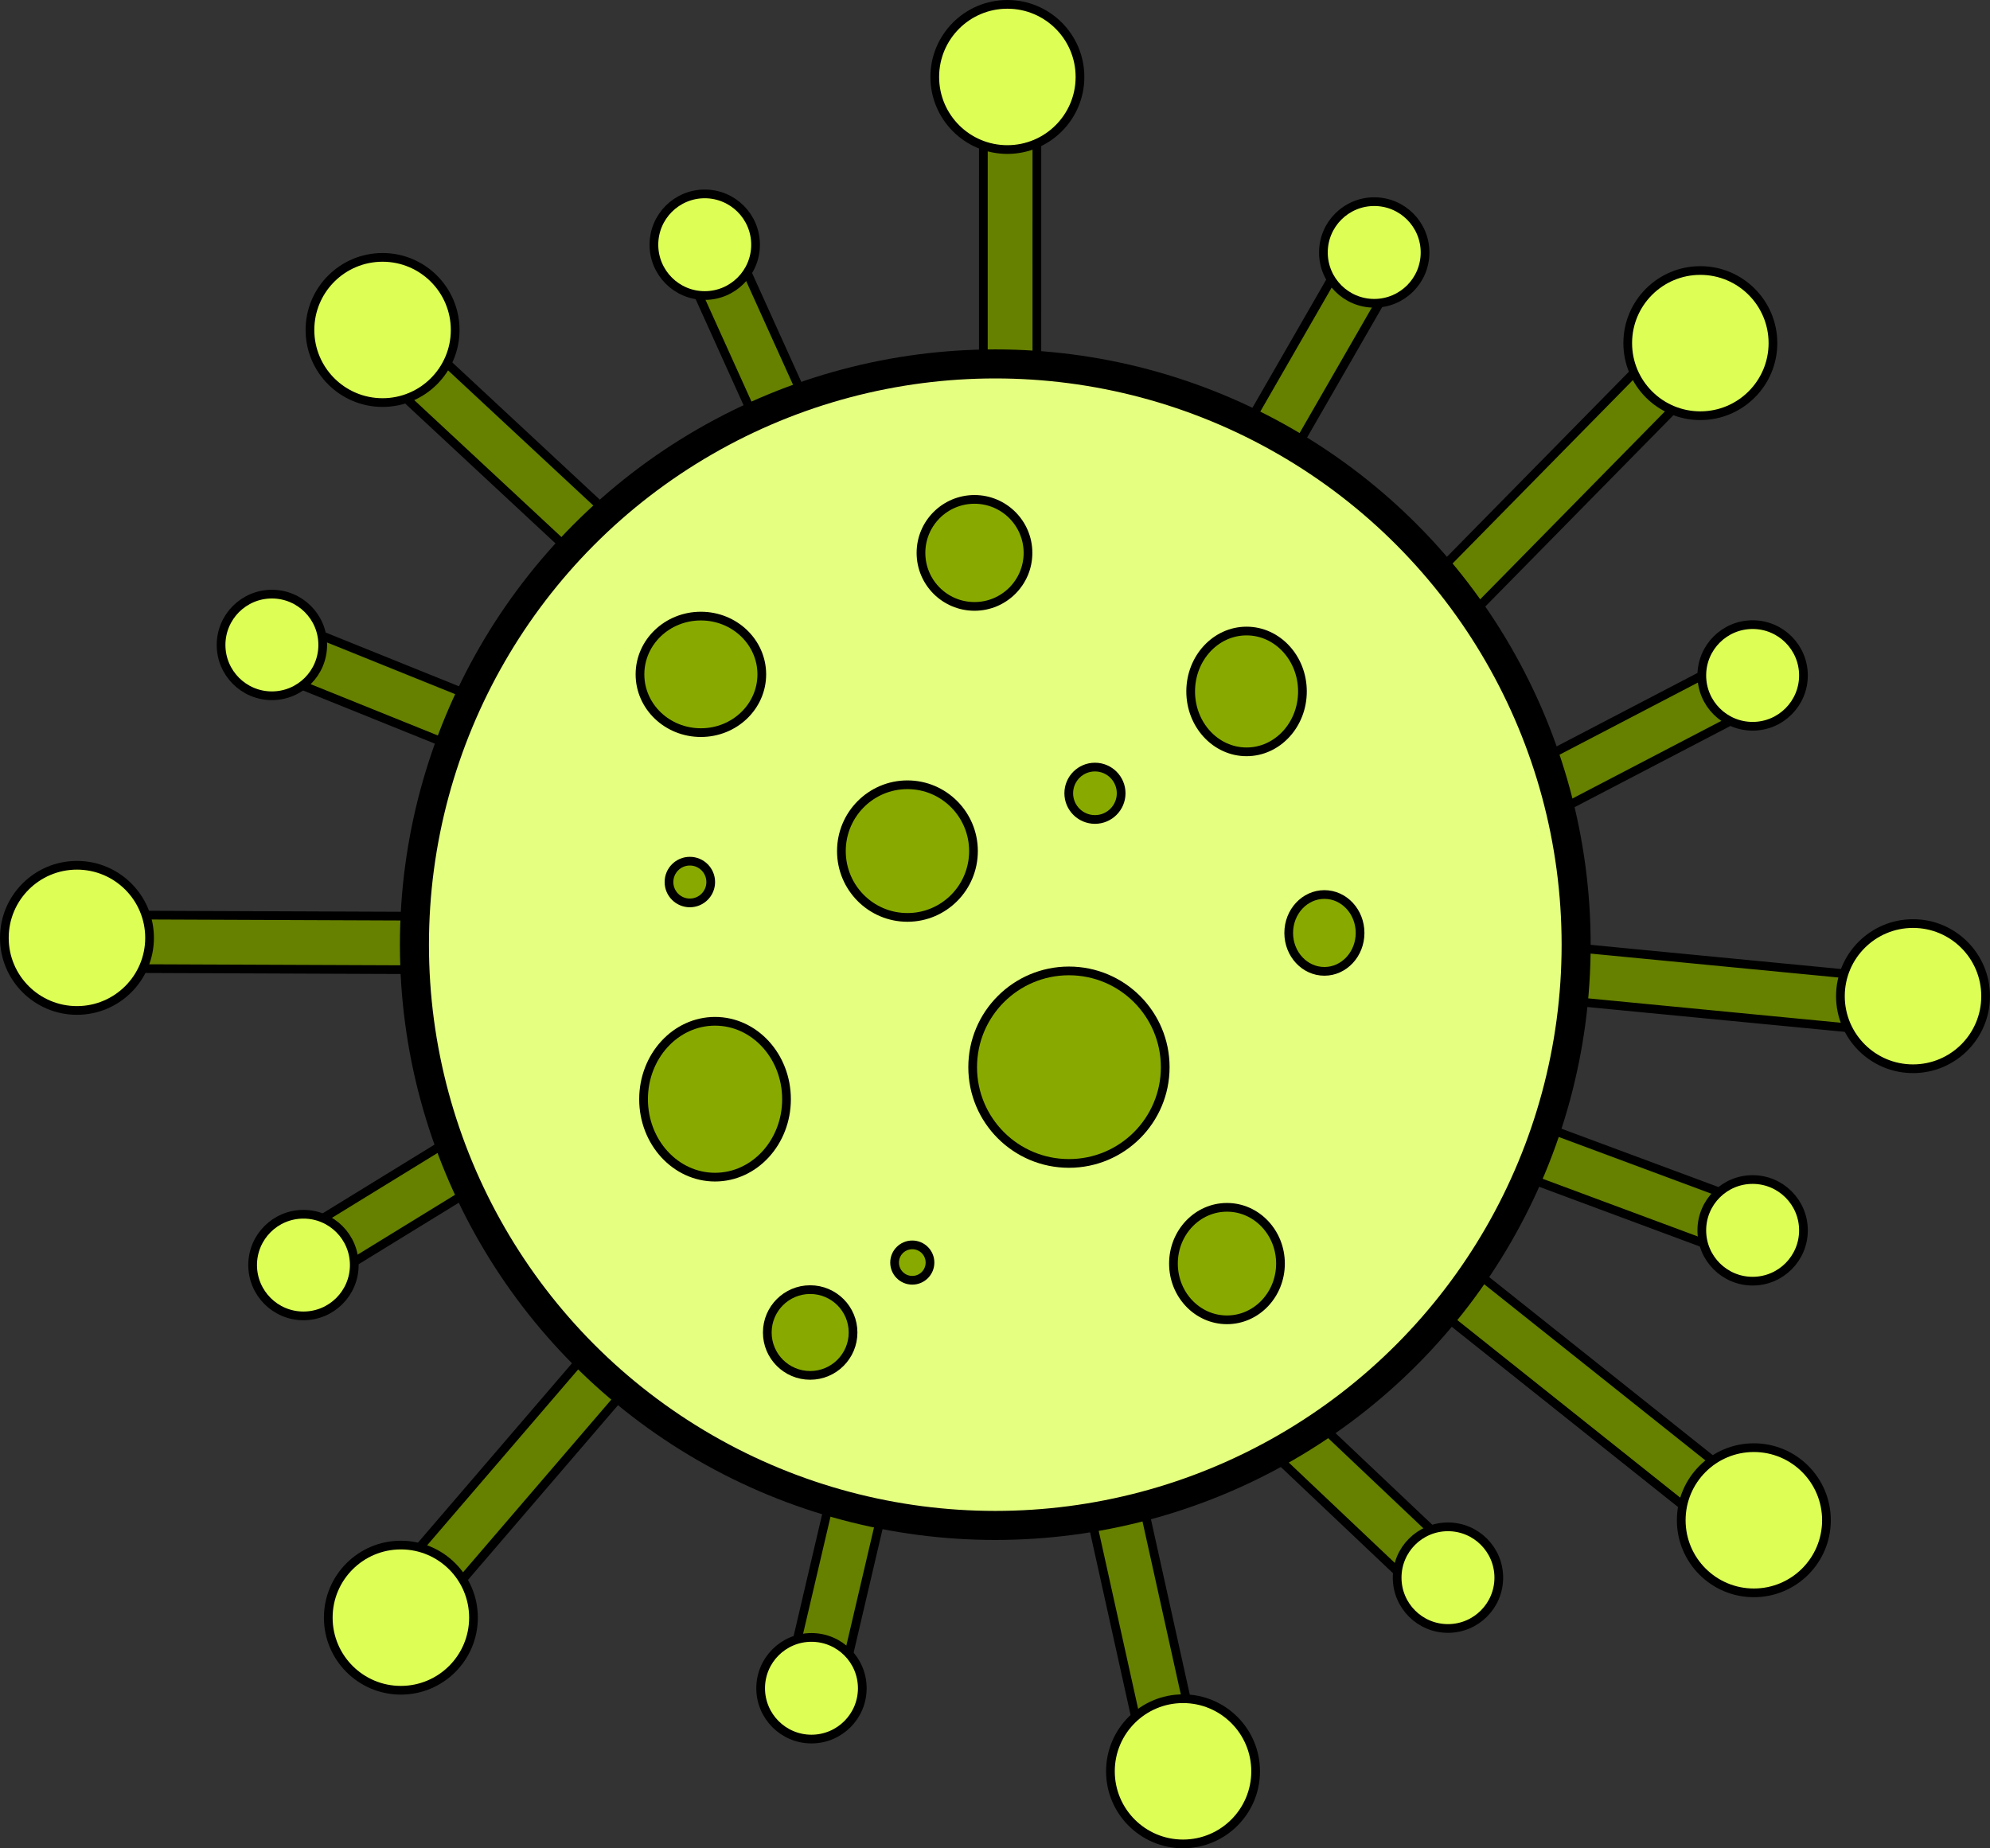<?xml version="1.0" encoding="UTF-8" standalone="no"?>
<!-- Created with Inkscape (http://www.inkscape.org/) -->

<svg
   xmlns:dc="http://purl.org/dc/elements/1.1/"
   xmlns:cc="http://creativecommons.org/ns#"
   xmlns:rdf="http://www.w3.org/1999/02/22-rdf-syntax-ns#"
   xmlns:svg="http://www.w3.org/2000/svg"
   xmlns="http://www.w3.org/2000/svg"
   xmlns:sodipodi="http://sodipodi.sourceforge.net/DTD/sodipodi-0.dtd"
   xmlns:inkscape="http://www.inkscape.org/namespaces/inkscape"
   width="137.039mm"
   height="127.3mm"
   viewBox="0 0 137.039 127.3"
   version="1.1"
   id="svg3763"
   inkscape:version="0.92.5 (2060ec1f9f, 2020-04-08)"
   sodipodi:docname="icon.svg"
   inkscape:export-filename="C:\Users\Lucien\Documents\Inkspace\drawing.png"
   inkscape:export-xdpi="96"
   inkscape:export-ydpi="96">
  <rect x="0" y="0" width="137.039" height="127.3" fill="#333333" stroke="none"/>
  <defs
     id="defs3757" />
  <sodipodi:namedview
     id="base"
     pagecolor="#ffffff"
     bordercolor="#666666"
     borderopacity="1.0"
     inkscape:pageopacity="0.0"
     inkscape:pageshadow="2"
     inkscape:zoom="1.979899"
     inkscape:cx="119.02495"
     inkscape:cy="196.62425"
     inkscape:document-units="mm"
     inkscape:current-layer="layer1"
     showgrid="false"
     inkscape:window-width="2560"
     inkscape:window-height="1361"
     inkscape:window-x="2391"
     inkscape:window-y="41"
     inkscape:window-maximized="1" />
  <g
     inkscape:label="Layer 1"
     inkscape:groupmode="layer"
     id="layer1"
     transform="translate(-36.461,-83.435)">
    <rect
       id="rect3771"
       width="28.159"
       height="3.685"
       x="98.099"
       y="96.043"
       style="stroke-width:0.6;fill:#668000;stroke-miterlimit:4;stroke-dasharray:none;stroke:#000000;stroke-opacity:1"
       ry="1.843"
       transform="rotate(21.972)" />
    <rect
       id="rect3771-0"
       width="28.159"
       height="3.685"
       x="116.542"
       y="33.599"
       style="stroke-width:0.6;fill:#668000;stroke-miterlimit:4;stroke-dasharray:none;stroke:#000000;stroke-opacity:1"
       ry="1.843"
       transform="rotate(42.939)" />
    <rect
       id="rect3771-5"
       width="59.153"
       height="3.686"
       x="46.607"
       y="146.269"
       style="fill:#668000;stroke-width:0.6;stroke-miterlimit:4;stroke-dasharray:none;stroke:#000000;stroke-opacity:1"
       ry="1.843"
       transform="matrix(1,0.004,-0.015,1,0,0)" />
    <rect
       id="rect3771-4"
       width="28.159"
       height="3.685"
       x="126.606"
       y="-38.016"
       style="stroke-width:0.6;fill:#668000;stroke-miterlimit:4;stroke-dasharray:none;stroke:#000000;stroke-opacity:1"
       ry="1.843"
       transform="rotate(65.68)" />
    <rect
       id="rect3771-4-0"
       width="28.159"
       height="3.685"
       x="87.689"
       y="-107.871"
       style="stroke-width:0.6;fill:#668000;stroke-miterlimit:4;stroke-dasharray:none;stroke:#000000;stroke-opacity:1"
       ry="1.843"
       transform="rotate(90.004)" />
    <rect
       id="rect3771-4-0-6"
       width="28.159"
       height="3.685"
       x="22.733"
       y="-165.966"
       style="stroke-width:0.6;fill:#668000;stroke-miterlimit:4;stroke-dasharray:none;stroke:#000000;stroke-opacity:1"
       ry="1.843"
       transform="rotate(119.923)" />
    <rect
       id="rect3771-4-0-6-5"
       width="28.159"
       height="3.685"
       x="-31.597"
       y="-186.42"
       style="stroke-width:0.6;fill:#668000;stroke-miterlimit:4;stroke-dasharray:none;stroke:#000000;stroke-opacity:1"
       ry="1.843"
       transform="rotate(134.507)" />
    <rect
       id="rect3771-4-0-6-5-5"
       width="28.159"
       height="3.685"
       x="-78.727"
       y="-189.965"
       style="stroke-width:0.6;fill:#668000;stroke-miterlimit:4;stroke-dasharray:none;stroke:#000000;stroke-opacity:1"
       ry="1.843"
       transform="rotate(152.465)" />
    <rect
       id="rect3771-4-0-6-5-5-8"
       width="28.159"
       height="3.685"
       x="-181.373"
       y="-137.783"
       style="stroke-width:0.6;fill:#668000;stroke-miterlimit:4;stroke-dasharray:none;stroke:#000000;stroke-opacity:1"
       ry="1.843"
       transform="rotate(-174.487)" />
    <rect
       id="rect3771-4-0-6-5-5-8-1"
       width="28.159"
       height="3.685"
       x="-205.518"
       y="-104.887"
       style="stroke-width:0.6;fill:#668000;stroke-miterlimit:4;stroke-dasharray:none;stroke:#000000;stroke-opacity:1"
       ry="1.843"
       transform="rotate(-159.608)" />
    <rect
       id="rect3771-4-0-6-5-5-8-1-5"
       width="28.159"
       height="3.685"
       x="-239.993"
       y="-51.42"
       style="stroke-width:0.6;fill:#668000;stroke-miterlimit:4;stroke-dasharray:none;stroke:#000000;stroke-opacity:1"
       ry="1.843"
       transform="rotate(-141.457)" />
    <rect
       id="rect3771-4-0-6-5-5-8-1-5-2"
       width="28.159"
       height="3.685"
       x="-231.068"
       y="-47.929"
       style="stroke-width:0.6;fill:#668000;stroke-miterlimit:4;stroke-dasharray:none;stroke:#000000;stroke-opacity:1"
       ry="1.843"
       transform="rotate(-136.56)" />
    <rect
       id="rect3771-4-0-6-5-5-8-1-5-2-7"
       width="28.159"
       height="3.685"
       x="-226.544"
       y="68.332"
       style="stroke-width:0.6;fill:#668000;stroke-miterlimit:4;stroke-dasharray:none;stroke:#000000;stroke-opacity:1"
       ry="1.843"
       transform="rotate(-102.487)"
       inkscape:transform-center-x="-17.123676"
       inkscape:transform-center-y="22.077329" />
    <rect
       id="rect3771-4-0-6-5-5-8-1-5-2-7-8"
       width="28.159"
       height="3.685"
       x="-173.403"
       y="133.709"
       style="stroke-width:0.6;fill:#668000;stroke-miterlimit:4;stroke-dasharray:none;stroke:#000000;stroke-opacity:1"
       ry="1.843"
       transform="rotate(-76.827)"
       inkscape:transform-center-x="0.2947938"
       inkscape:transform-center-y="1.6928315" />
    <rect
       id="rect3771-4-0-6-5-5-8-1-5-2-7-8-2"
       width="28.159"
       height="3.685"
       x="-106.59"
       y="173.363"
       style="stroke-width:0.6;fill:#668000;stroke-miterlimit:4;stroke-dasharray:none;stroke:#000000;stroke-opacity:1"
       ry="1.843"
       transform="rotate(-49.353)"
       inkscape:transform-center-x="1.0425401"
       inkscape:transform-center-y="1.3659039" />
    <rect
       id="rect3771-4-0-6-5-5-8-1-5-2-7-8-2-5"
       width="28.159"
       height="3.685"
       x="-39.831"
       y="173.311"
       style="stroke-width:0.6;fill:#668000;stroke-miterlimit:4;stroke-dasharray:none;stroke:#000000;stroke-opacity:1"
       ry="1.843"
       transform="rotate(-31.566)"
       inkscape:transform-center-x="1.4099618"
       inkscape:transform-center-y="0.98213398" />
    <circle
       style="fill:#ddff55;stroke:#000000;stroke-width:0.6;stroke-miterlimit:4;stroke-dasharray:none;stroke-opacity:1"
       id="path16076"
       cx="41.761"
       cy="148.031"
       r="5" />
    <circle
       style="fill:#ddff55;stroke:#000000;stroke-width:0.6;stroke-miterlimit:4;stroke-dasharray:none;stroke-opacity:1"
       id="path16076-7"
       cx="62.806"
       cy="106.162"
       r="5" />
    <circle
       style="fill:#ddff55;stroke:#000000;stroke-width:0.6;stroke-miterlimit:4;stroke-dasharray:none;stroke-opacity:1"
       id="path16076-7-9"
       cx="105.833"
       cy="88.735"
       r="5" />
    <circle
       style="fill:#ddff55;stroke:#000000;stroke-width:0.6;stroke-miterlimit:4;stroke-dasharray:none;stroke-opacity:1"
       id="path16076-7-9-3"
       cx="153.553"
       cy="107.067"
       r="5" />
    <circle
       style="fill:#ddff55;stroke:#000000;stroke-width:0.6;stroke-miterlimit:4;stroke-dasharray:none;stroke-opacity:1"
       id="path16076-7-9-3-0"
       cx="168.199"
       cy="152.046"
       r="5" />
    <circle
       style="fill:#ddff55;stroke:#000000;stroke-width:0.6;stroke-miterlimit:4;stroke-dasharray:none;stroke-opacity:1"
       id="path16076-7-9-3-0-6"
       cx="157.238"
       cy="188.143"
       r="5" />
    <circle
       style="fill:#ddff55;stroke:#000000;stroke-width:0.6;stroke-miterlimit:4;stroke-dasharray:none;stroke-opacity:1"
       id="path16076-7-9-3-0-6-6"
       cx="117.929"
       cy="205.435"
       r="5" />
    <circle
       style="fill:#ddff55;stroke:#000000;stroke-width:0.6;stroke-miterlimit:4;stroke-dasharray:none;stroke-opacity:1"
       id="path16076-7-9-3-0-6-6-2"
       cx="64.067"
       cy="194.852"
       r="5" />
    <circle
       style="fill:#ddff55;stroke:#000000;stroke-width:0.6;stroke-miterlimit:4;stroke-dasharray:none;stroke-opacity:1"
       id="path16076-7-9-3-0-6-6-2-1"
       cx="57.358"
       cy="170.567"
       r="3.5" />
    <circle
       style="fill:#ddff55;stroke:#000000;stroke-width:0.6;stroke-miterlimit:4;stroke-dasharray:none;stroke-opacity:1"
       id="path16076-7-9-3-0-6-6-2-1-7"
       cx="55.185"
       cy="127.856"
       r="3.5" />
    <circle
       style="fill:#ddff55;stroke:#000000;stroke-width:0.6;stroke-miterlimit:4;stroke-dasharray:none;stroke-opacity:1"
       id="path16076-7-9-3-0-6-6-2-1-7-6"
       cx="84.992"
       cy="100.29"
       r="3.5" />
    <circle
       style="fill:#ddff55;stroke:#000000;stroke-width:0.6;stroke-miterlimit:4;stroke-dasharray:none;stroke-opacity:1"
       id="path16076-7-9-3-0-6-6-2-1-7-6-2"
       cx="131.096"
       cy="100.824"
       r="3.5" />
    <circle
       style="fill:#ddff55;stroke:#000000;stroke-width:0.6;stroke-miterlimit:4;stroke-dasharray:none;stroke-opacity:1"
       id="path16076-7-9-3-0-6-6-2-1-7-6-2-3"
       cx="157.154"
       cy="129.957"
       r="3.5" />
    <circle
       style="fill:#ddff55;stroke:#000000;stroke-width:0.6;stroke-miterlimit:4;stroke-dasharray:none;stroke-opacity:1"
       id="path16076-7-9-3-0-6-6-2-1-7-6-2-3-3"
       cx="157.154"
       cy="168.176"
       r="3.5" />
    <circle
       style="fill:#ddff55;stroke:#000000;stroke-width:0.6;stroke-miterlimit:4;stroke-dasharray:none;stroke-opacity:1"
       id="path16076-7-9-3-0-6-6-2-1-7-6-2-3-3-7"
       cx="136.174"
       cy="192.097"
       r="3.5" />
    <circle
       style="fill:#ddff55;stroke:#000000;stroke-width:0.6;stroke-miterlimit:4;stroke-dasharray:none;stroke-opacity:1"
       id="path16076-7-9-3-0-6-6-2-1-7-6-2-3-3-7-9"
       cx="92.342"
       cy="199.714"
       r="3.5" />
  </g>
  <g
     inkscape:groupmode="layer"
     id="layer2"
     inkscape:label="Layer 2"
     transform="translate(0.3,0.3)">
    <circle
       transform="translate(-36.761,-83.735)"
       id="path3769"
       cx="105"
       cy="148.5"
       style="fill:#e5ff80;stroke:#000000;stroke-width:2;stroke-miterlimit:4;stroke-dasharray:none;stroke-opacity:1"
       r="40" />
    <ellipse
       style="fill:#88aa00;stroke:#000000;stroke-width:0.6;stroke-miterlimit:4;stroke-dasharray:none;stroke-opacity:1"
       id="path4580"
       cx="62.19"
       cy="58.319"
       rx="4.548"
       ry="4.568" />
    <ellipse
       style="fill:#88aa00;stroke:#000000;stroke-width:0.6;stroke-miterlimit:4;stroke-dasharray:none;stroke-opacity:1"
       id="path4582"
       cx="85.543"
       cy="47.323"
       rx="3.848"
       ry="4.16" />
    <ellipse
       style="fill:#88aa00;stroke:#000000;stroke-width:0.6;stroke-miterlimit:4;stroke-dasharray:none;stroke-opacity:1"
       id="path4584"
       cx="90.903"
       cy="63.956"
       rx="2.457"
       ry="2.646" />
    <ellipse
       style="fill:#88aa00;stroke:#000000;stroke-width:0.6;stroke-miterlimit:4;stroke-dasharray:none;stroke-opacity:1"
       id="path4590"
       cx="48.94"
       cy="75.409"
       rx="4.922"
       ry="5.367" />
    <ellipse
       style="fill:#88aa00;stroke:#000000;stroke-width:0.6;stroke-miterlimit:4;stroke-dasharray:none;stroke-opacity:1"
       id="path4592"
       cx="47.966"
       cy="46.147"
       rx="4.194"
       ry="4.013" />
    <ellipse
       style="fill:#88aa00;stroke:#000000;stroke-width:0.6;stroke-miterlimit:4;stroke-dasharray:none;stroke-opacity:1"
       id="path4594"
       cx="84.194"
       cy="86.729"
       rx="3.685"
       ry="3.874" />
    <circle
       style="fill:#88aa00;stroke:#000000;stroke-width:0.6;stroke-miterlimit:4;stroke-dasharray:none;stroke-opacity:1"
       id="path4596"
       cx="73.312"
       cy="73.202"
       r="6.63" />
    <circle
       style="fill:#88aa00;stroke:#000000;stroke-width:0.6;stroke-miterlimit:4;stroke-dasharray:none;stroke-opacity:1"
       id="path4598"
       cx="66.807"
       cy="37.781"
       r="3.685" />
    <circle
       style="fill:#88aa00;stroke:#000000;stroke-width:0.6;stroke-miterlimit:4;stroke-dasharray:none;stroke-opacity:1"
       id="path4602"
       cx="62.524"
       cy="86.66"
       r="1.219" />
    <circle
       style="fill:#88aa00;stroke:#000000;stroke-width:0.6;stroke-miterlimit:4;stroke-dasharray:none;stroke-opacity:1"
       id="path4604"
       cx="47.206"
       cy="60.451"
       r="1.437" />
    <circle
       style="fill:#88aa00;stroke:#000000;stroke-width:0.6;stroke-miterlimit:4;stroke-dasharray:none;stroke-opacity:1"
       id="path4606"
       cx="75.103"
       cy="54.337"
       r="1.804" />
    <circle
       style="fill:#88aa00;stroke:#000000;stroke-width:0.6;stroke-miterlimit:4;stroke-dasharray:none;stroke-opacity:1"
       id="path4610"
       cx="55.492"
       cy="91.477"
       r="2.953" />
  </g>
</svg>
